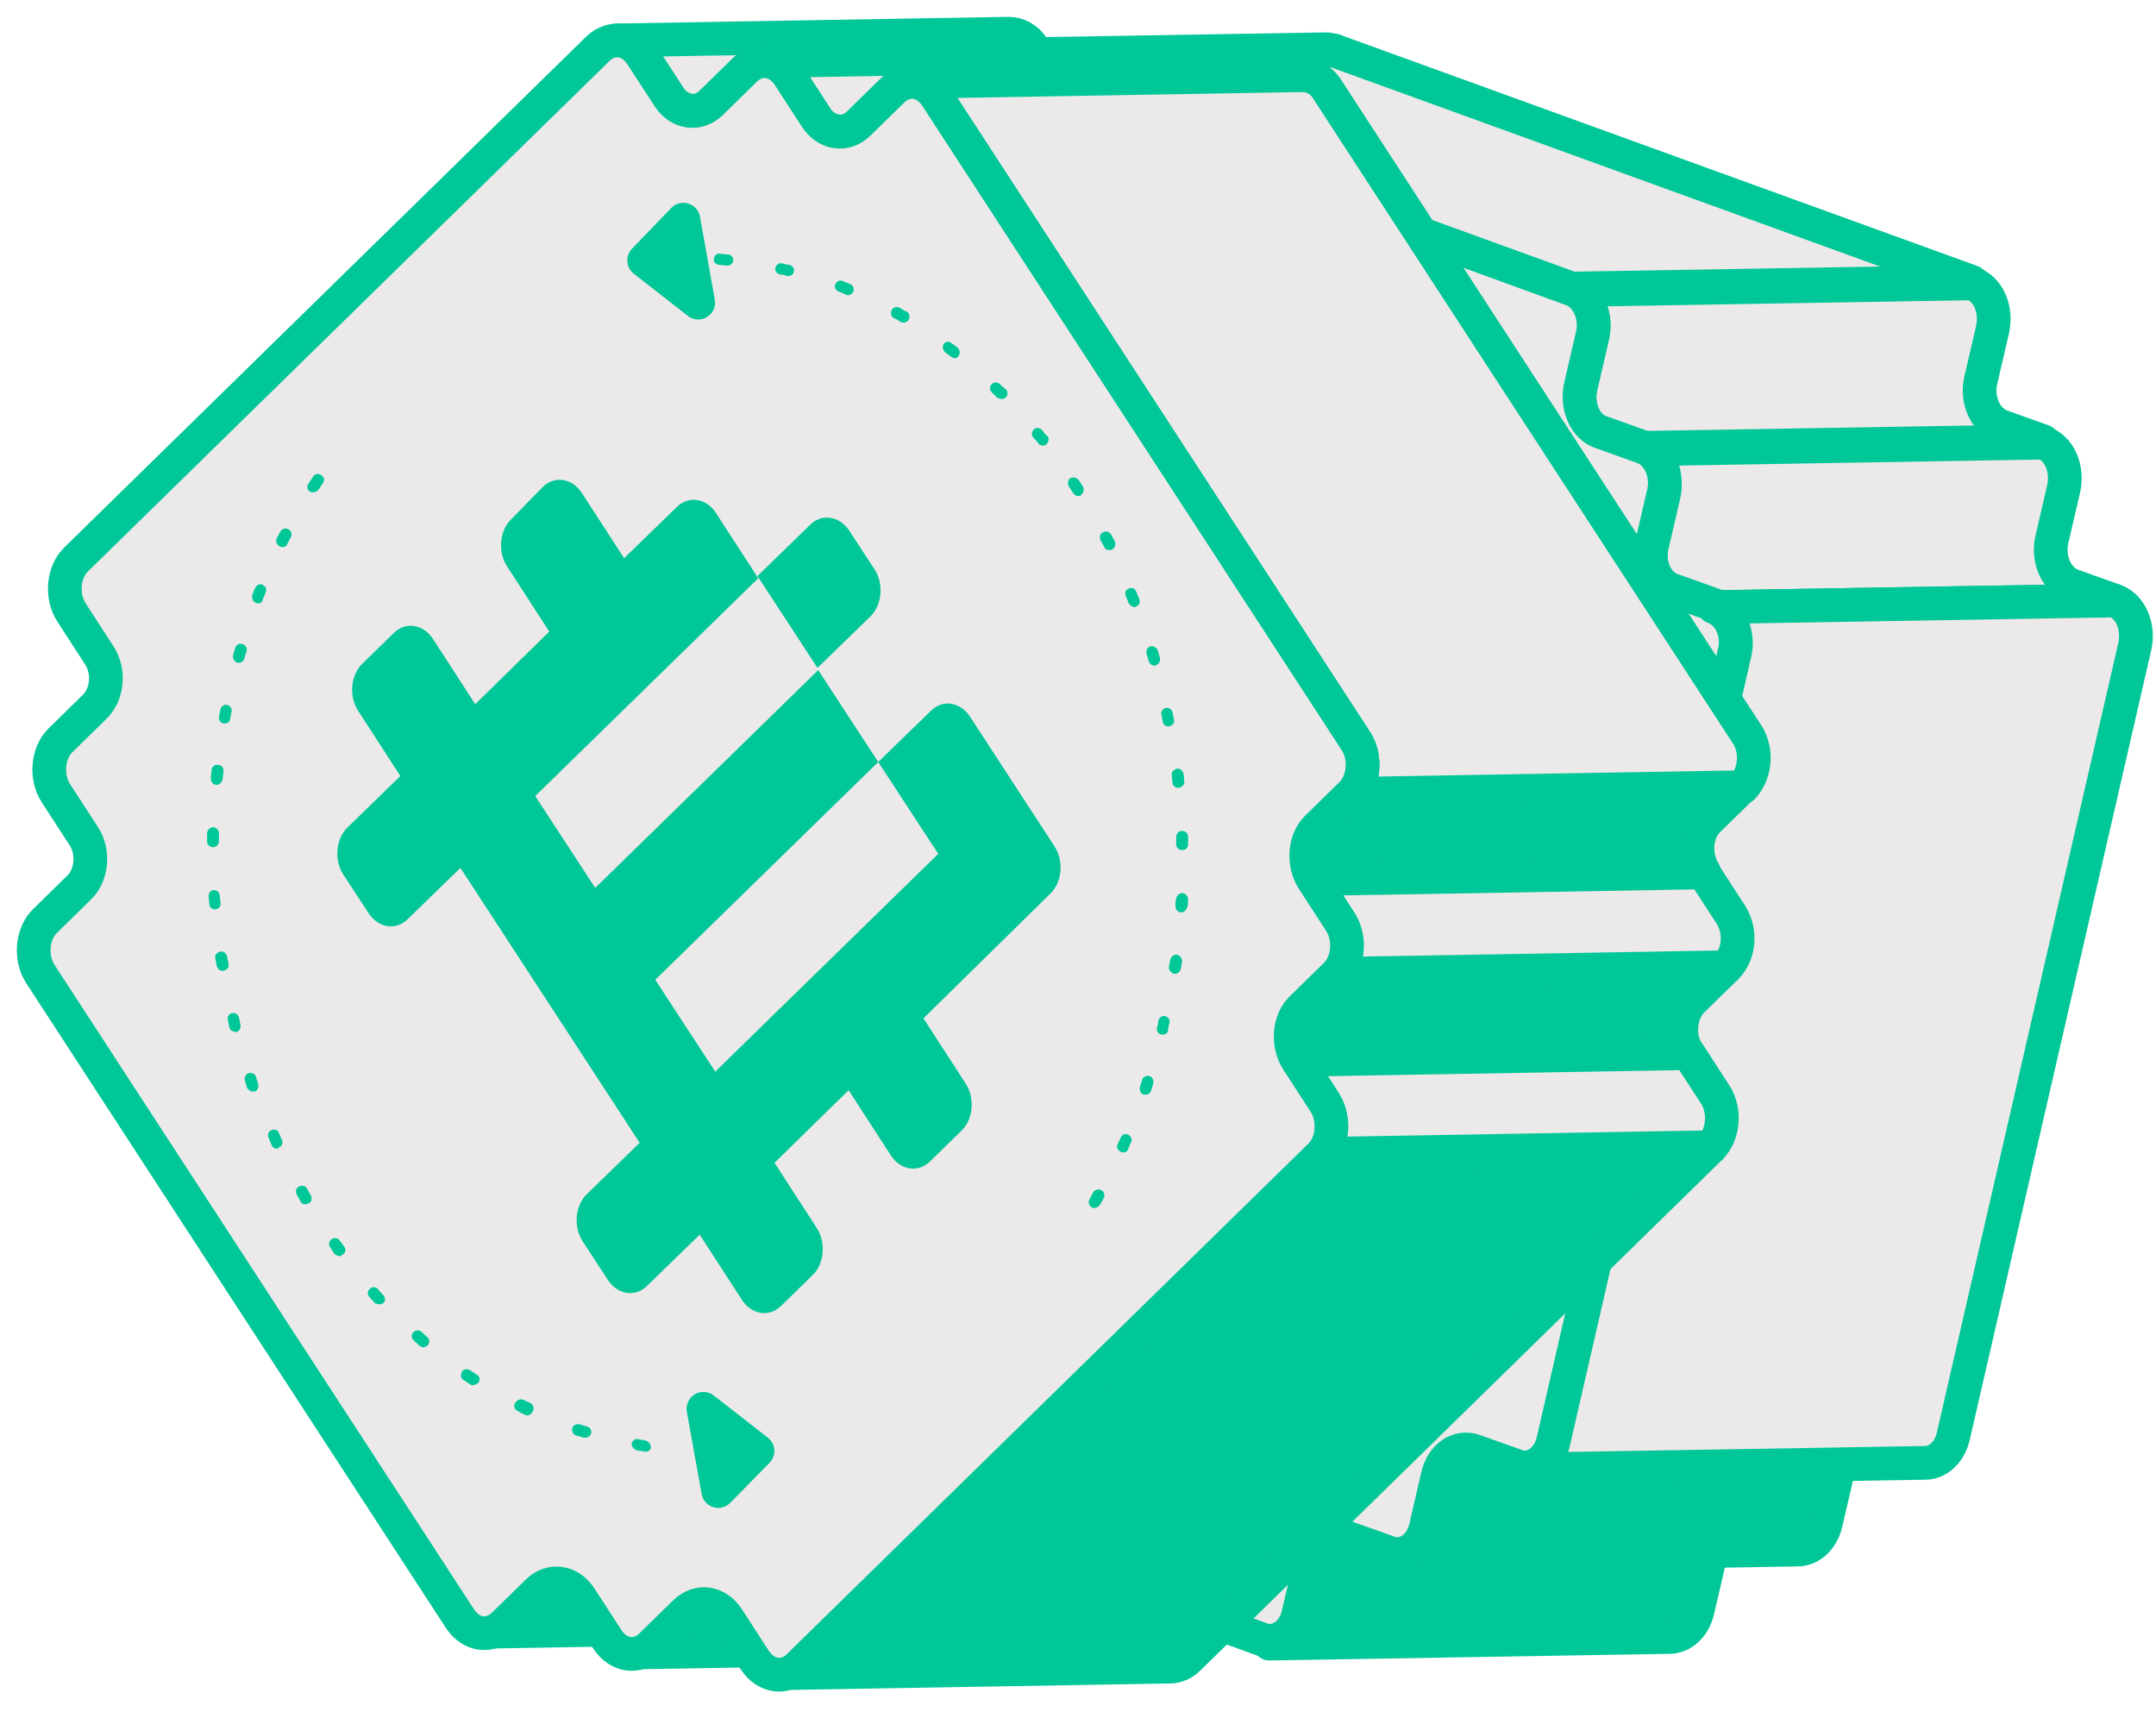 <svg width="64" height="51" viewBox="0 0 64 51" fill="none" xmlns="http://www.w3.org/2000/svg">
<path d="M19.916 6.828L31.791 6.63C31.879 6.63 31.967 6.652 32.055 6.674L20.18 6.872C20.092 6.828 19.982 6.828 19.916 6.828Z" fill="#EBE9E9" stroke="#00C797" stroke-linecap="round" stroke-linejoin="round"/>
<path d="M20.177 6.872L32.03 6.652L33.262 7.114L21.408 7.311L20.177 6.872Z" fill="#EBE9E9" stroke="#00C797" stroke-linecap="round" stroke-linejoin="round"/>
<path d="M33.528 7.158L21.653 7.356C21.565 7.356 21.477 7.334 21.389 7.312L33.264 7.114C33.352 7.136 33.44 7.158 33.528 7.158Z" fill="#EBE9E9" stroke="#00C797" stroke-linecap="round" stroke-linejoin="round"/>
<path d="M23.699 4.233L35.575 4.035C35.663 4.035 35.751 4.057 35.839 4.079L23.963 4.277C23.875 4.255 23.787 4.233 23.699 4.233Z" fill="#EBE9E9" stroke="#00C797" stroke-linecap="round" stroke-linejoin="round"/>
<path d="M23.964 4.277L35.84 4.079L37.071 4.519L25.196 4.738L23.964 4.277Z" fill="#EBE9E9" stroke="#00C797" stroke-linecap="round" stroke-linejoin="round"/>
<path d="M37.334 4.562L25.459 4.76C25.37 4.76 25.282 4.738 25.195 4.716L37.07 4.519C37.158 4.562 37.246 4.562 37.334 4.562Z" fill="#EBE9E9" stroke="#00C797" stroke-linecap="round" stroke-linejoin="round"/>
<path d="M27.48 1.66L39.355 1.462C39.443 1.462 39.531 1.484 39.619 1.506L27.743 1.704C27.655 1.66 27.567 1.66 27.48 1.66Z" fill="#EBE9E9" stroke="#00C797" stroke-linecap="round" stroke-linejoin="round"/>
<path d="M39.706 45.687C39.332 45.687 38.98 45.995 38.87 46.479L38.518 47.996C38.408 48.48 38.056 48.788 37.683 48.788L49.558 48.59C49.932 48.59 50.284 48.282 50.394 47.798L50.746 46.281C50.856 45.797 51.208 45.489 51.581 45.489L39.706 45.687Z" fill="#00C797" stroke="#00C797" stroke-linecap="round" stroke-linejoin="round"/>
<path d="M43.512 43.092C43.138 43.092 42.786 43.4 42.676 43.884L42.324 45.401C42.214 45.885 41.862 46.193 41.489 46.193L53.364 45.995C53.738 45.995 54.09 45.687 54.2 45.203L54.552 43.686C54.662 43.202 55.014 42.894 55.387 42.894L43.512 43.092Z" fill="#00C797" stroke="#00C797" stroke-linecap="round" stroke-linejoin="round"/>
<path d="M32.275 7.597L44.151 7.399C45.536 7.378 46.944 7.597 48.351 8.103C55.894 10.852 60.271 20.639 58.115 29.985C56.356 37.594 50.836 42.564 44.766 42.674L32.891 42.872C38.961 42.762 44.48 37.792 46.24 30.183C48.395 20.837 44.019 11.028 36.475 8.301C35.068 7.795 33.66 7.553 32.275 7.597Z" fill="#EBE9E9" stroke="#00C797" stroke-linecap="round" stroke-linejoin="round"/>
<path d="M27.744 1.704L39.619 1.506L58.532 8.367L46.657 8.565L27.744 1.704Z" fill="#EBE9E9" stroke="#00C797" stroke-linecap="round" stroke-linejoin="round"/>
<path d="M60.645 13.096L59.414 12.656C58.93 12.48 58.666 11.864 58.798 11.292L59.15 9.775C59.282 9.181 59.018 8.565 58.534 8.411L46.658 8.609C47.142 8.785 47.406 9.401 47.274 9.973L46.922 11.49C46.79 12.084 47.054 12.7 47.538 12.854L48.77 13.293L60.645 13.096Z" fill="#EBE9E9" stroke="#00C797" stroke-linecap="round" stroke-linejoin="round"/>
<path d="M62.756 17.823L61.524 17.384C61.04 17.208 60.776 16.592 60.908 16.02L61.26 14.503C61.392 13.909 61.128 13.293 60.645 13.139L48.769 13.337C49.253 13.513 49.517 14.129 49.385 14.701L49.033 16.218C48.901 16.812 49.165 17.428 49.649 17.582L50.88 18.021L62.756 17.823Z" fill="#EBE9E9" stroke="#00C797" stroke-linecap="round" stroke-linejoin="round"/>
<path d="M26.645 2.452C26.777 1.858 27.283 1.528 27.745 1.704L46.657 8.587C47.141 8.763 47.405 9.379 47.273 9.951L46.921 11.468C46.789 12.062 47.053 12.678 47.537 12.832L48.769 13.272C49.253 13.447 49.517 14.063 49.385 14.635L49.033 16.152C48.901 16.746 49.165 17.362 49.648 17.516L50.88 17.956C51.364 18.132 51.628 18.748 51.496 19.319L46.108 42.763C45.976 43.356 45.47 43.686 45.008 43.51L43.777 43.071C43.293 42.895 42.809 43.224 42.677 43.818L42.325 45.336C42.193 45.929 41.687 46.259 41.226 46.083L39.994 45.644C39.51 45.468 39.026 45.797 38.894 46.391L38.543 47.909C38.411 48.502 37.905 48.832 37.443 48.656L18.53 41.773C18.046 41.597 17.782 40.981 17.914 40.41L18.266 38.892C18.398 38.298 18.134 37.682 17.65 37.529L16.419 37.089C15.935 36.913 15.671 36.297 15.803 35.725L16.155 34.208C16.287 33.614 16.023 32.998 15.539 32.844L14.308 32.404C13.824 32.228 13.56 31.613 13.692 31.041L19.08 7.598C19.212 7.004 19.696 6.674 20.179 6.85L21.411 7.29C21.895 7.466 22.379 7.114 22.511 6.542L22.862 5.025C22.994 4.431 23.5 4.101 23.962 4.277L25.194 4.717C25.677 4.893 26.161 4.541 26.293 3.969L26.645 2.452Z" fill="#EBE9E9" stroke="#00C797" stroke-linecap="round" stroke-linejoin="round"/>
<path d="M63.371 19.187C63.503 18.594 63.239 17.978 62.756 17.824L50.88 18.022C51.364 18.198 51.628 18.814 51.496 19.385L46.108 42.828C45.998 43.312 45.646 43.62 45.272 43.62L57.148 43.422C57.522 43.422 57.873 43.114 57.983 42.631L63.371 19.187Z" fill="#EBE9E9" stroke="#00C797" stroke-linecap="round" stroke-linejoin="round"/>
<path d="M16.502 46.963C16.304 46.963 16.106 47.051 15.952 47.205L14.94 48.194C14.786 48.348 14.588 48.436 14.39 48.436L26.002 48.238C26.2 48.238 26.398 48.15 26.552 47.996L27.564 47.007C27.717 46.853 27.915 46.765 28.113 46.765L16.502 46.963Z" fill="#00C797" stroke="#00C797" stroke-linecap="round" stroke-linejoin="round"/>
<path d="M20.856 47.579C20.658 47.579 20.46 47.667 20.306 47.821L19.294 48.81C19.14 48.964 18.942 49.052 18.744 49.052L30.356 48.854C30.554 48.854 30.752 48.767 30.906 48.612L31.918 47.623C32.071 47.469 32.269 47.381 32.467 47.381L20.856 47.579Z" fill="#00C797" stroke="#00C797" stroke-linecap="round" stroke-linejoin="round"/>
<path d="M31.476 2.671L30.662 1.418C30.486 1.132 30.201 1 29.937 1L18.325 1.198C18.589 1.198 18.875 1.33 19.051 1.616L19.864 2.869C20.04 3.155 20.326 3.287 20.59 3.287L32.202 3.089C31.938 3.089 31.652 2.935 31.476 2.671Z" fill="#EBE9E9" stroke="#00C797" stroke-linecap="round" stroke-linejoin="round"/>
<path d="M35.834 3.287L35.02 2.033C34.844 1.747 34.558 1.616 34.294 1.616L22.683 1.813C22.946 1.813 23.21 1.945 23.408 2.231L24.222 3.485C24.398 3.771 24.684 3.903 24.948 3.903L36.559 3.705C36.295 3.705 36.032 3.551 35.834 3.287Z" fill="#EBE9E9" stroke="#00C797" stroke-linecap="round" stroke-linejoin="round"/>
<path d="M39.175 34.252L23.67 49.426C23.517 49.58 23.319 49.668 23.121 49.668L34.732 49.47C34.93 49.47 35.128 49.382 35.282 49.228L50.786 34.054L39.175 34.252Z" fill="#00C797" stroke="#00C797" stroke-linecap="round" stroke-linejoin="round"/>
<path d="M39.11 24.531L40.121 23.541L51.733 23.343L50.721 24.333C50.326 24.707 50.282 25.411 50.59 25.895L38.978 26.093C38.648 25.609 38.714 24.927 39.11 24.531Z" fill="#00C797" stroke="#00C797" stroke-linecap="round" stroke-linejoin="round"/>
<path d="M50.918 32.492L50.105 31.239L38.493 31.436L39.306 32.69C39.614 33.174 39.548 33.878 39.175 34.252L50.786 34.053C51.16 33.68 51.226 32.976 50.918 32.492Z" fill="#EBE9E9" stroke="#00C797" stroke-linecap="round" stroke-linejoin="round"/>
<path d="M51.247 28.71L39.635 28.908L38.624 29.897C38.228 30.271 38.184 30.975 38.492 31.459L50.103 31.261C49.795 30.777 49.861 30.073 50.235 29.699L51.247 28.71Z" fill="#00C797" stroke="#00C797" stroke-linecap="round" stroke-linejoin="round"/>
<path d="M51.379 27.148L50.565 25.895L38.954 26.093L39.767 27.346C40.075 27.83 40.009 28.534 39.636 28.908L51.247 28.71C51.643 28.314 51.687 27.632 51.379 27.148Z" fill="#EBE9E9" stroke="#00C797" stroke-linecap="round" stroke-linejoin="round"/>
<path d="M51.866 21.804L39.396 2.649C39.22 2.364 38.934 2.232 38.671 2.232L27.059 2.43C27.323 2.43 27.587 2.561 27.785 2.847L40.254 22.002C40.562 22.486 40.496 23.19 40.122 23.564L51.734 23.366C52.108 22.97 52.174 22.288 51.866 21.804Z" fill="#EBE9E9" stroke="#00C797" stroke-linecap="round" stroke-linejoin="round"/>
<path d="M26.508 2.671C26.904 2.297 27.453 2.363 27.783 2.847L40.252 22.002C40.56 22.486 40.494 23.189 40.12 23.563L39.109 24.553C38.713 24.927 38.669 25.631 38.977 26.114L39.791 27.368C40.099 27.852 40.033 28.556 39.659 28.929L38.647 29.919C38.251 30.293 38.207 30.997 38.515 31.48L39.329 32.734C39.637 33.218 39.571 33.922 39.197 34.295L23.693 49.47C23.297 49.844 22.747 49.778 22.417 49.294L21.603 48.04C21.296 47.556 20.724 47.468 20.328 47.864L19.316 48.854C18.92 49.228 18.371 49.162 18.041 48.678L17.227 47.425C16.919 46.941 16.347 46.853 15.952 47.249L14.94 48.238C14.544 48.612 13.994 48.546 13.664 48.062L1.195 28.907C0.887 28.424 0.953 27.72 1.327 27.346L2.339 26.356C2.734 25.983 2.8 25.279 2.471 24.795L1.657 23.541C1.349 23.058 1.415 22.354 1.789 21.98L2.8 20.99C3.196 20.616 3.262 19.913 2.932 19.429L2.119 18.175C1.811 17.692 1.877 16.988 2.251 16.614L17.755 1.44C18.151 1.066 18.701 1.132 19.03 1.616L19.844 2.869C20.152 3.353 20.724 3.441 21.12 3.045L22.131 2.055C22.527 1.682 23.077 1.748 23.407 2.231L24.221 3.485C24.528 3.969 25.1 4.057 25.496 3.661L26.508 2.671Z" fill="#EBE9E9" stroke="#00C797" stroke-linecap="round" stroke-linejoin="round"/>
<path d="M24.046 15.58C24.398 15.228 24.926 15.316 25.212 15.756L25.96 16.9C26.246 17.339 26.18 17.977 25.828 18.307L24.266 19.824L22.485 17.098L24.046 15.58Z" fill="#00C797"/>
<path d="M16.108 14.459C16.46 14.107 16.988 14.195 17.273 14.635L18.527 16.57L20.088 15.052C20.44 14.7 20.968 14.789 21.254 15.228L22.508 17.164L15.888 23.629L17.669 26.356L24.289 19.891L26.07 22.618L19.451 29.083L21.232 31.81L27.852 25.345L26.07 22.618L27.632 21.1C27.983 20.748 28.511 20.836 28.797 21.276L31.304 25.125C31.59 25.564 31.524 26.202 31.172 26.532L27.412 30.227L28.665 32.162C28.951 32.602 28.885 33.24 28.533 33.569L27.61 34.471C27.258 34.823 26.73 34.735 26.444 34.295L25.191 32.36L22.991 34.515L24.245 36.45C24.531 36.89 24.465 37.528 24.113 37.858L23.189 38.76C22.837 39.111 22.31 39.023 22.024 38.584L20.77 36.648L19.209 38.166C18.857 38.518 18.329 38.43 18.043 37.99L17.296 36.846C17.01 36.407 17.076 35.769 17.427 35.439L18.989 33.921L13.667 25.762L12.105 27.28C11.754 27.632 11.226 27.544 10.94 27.104L10.192 25.96C9.906 25.52 9.972 24.883 10.324 24.553L11.886 23.035L10.632 21.1C10.346 20.66 10.412 20.023 10.764 19.693L11.688 18.791C12.039 18.439 12.567 18.527 12.853 18.967L14.107 20.902L16.306 18.747L15.052 16.812C14.766 16.372 14.832 15.734 15.184 15.404L16.108 14.459Z" fill="#00C797"/>
<path d="M21.014 43.202C20.948 43.202 20.86 43.202 20.773 43.202C20.684 43.202 20.597 43.114 20.597 43.026C20.597 42.938 20.663 42.85 20.773 42.85C20.838 42.85 20.926 42.85 20.992 42.85C21.08 42.85 21.168 42.916 21.168 43.026C21.19 43.136 21.102 43.202 21.014 43.202ZM19.167 43.092C19.079 43.07 18.991 43.07 18.903 43.048C18.815 43.026 18.749 42.938 18.749 42.85C18.771 42.762 18.859 42.696 18.947 42.718C19.013 42.74 19.101 42.74 19.167 42.762C19.255 42.784 19.321 42.872 19.321 42.96C19.321 43.026 19.255 43.092 19.167 43.092ZM17.364 42.674C17.342 42.674 17.32 42.674 17.32 42.674C17.254 42.652 17.166 42.63 17.1 42.608C17.012 42.586 16.968 42.476 16.99 42.388C17.012 42.3 17.122 42.256 17.21 42.278C17.276 42.3 17.364 42.322 17.43 42.344C17.518 42.366 17.584 42.476 17.54 42.564C17.518 42.63 17.452 42.674 17.364 42.674ZM15.648 42.014C15.626 42.014 15.604 42.014 15.582 41.992C15.517 41.97 15.45 41.926 15.363 41.882C15.275 41.838 15.231 41.728 15.297 41.641C15.341 41.553 15.45 41.508 15.539 41.553C15.604 41.575 15.67 41.618 15.736 41.641C15.824 41.684 15.868 41.794 15.824 41.882C15.78 41.97 15.714 42.014 15.648 42.014ZM14.043 41.113C13.999 41.113 13.977 41.113 13.955 41.091C13.889 41.047 13.823 41.003 13.757 40.959C13.669 40.915 13.669 40.805 13.713 40.717C13.757 40.629 13.867 40.629 13.955 40.673C14.021 40.717 14.087 40.761 14.153 40.805C14.241 40.849 14.263 40.959 14.197 41.047C14.153 41.069 14.109 41.113 14.043 41.113ZM12.57 39.991C12.526 39.991 12.482 39.969 12.46 39.947C12.394 39.903 12.35 39.837 12.284 39.793C12.218 39.727 12.196 39.617 12.262 39.551C12.328 39.485 12.438 39.463 12.504 39.529C12.57 39.573 12.614 39.639 12.68 39.683C12.745 39.749 12.768 39.859 12.701 39.925C12.658 39.969 12.614 39.991 12.57 39.991ZM11.25 38.716C11.206 38.716 11.162 38.694 11.118 38.672C11.074 38.606 11.008 38.562 10.964 38.496C10.898 38.43 10.898 38.32 10.986 38.254C11.052 38.188 11.162 38.188 11.228 38.276C11.272 38.342 11.338 38.386 11.382 38.452C11.448 38.518 11.448 38.628 11.36 38.694C11.338 38.694 11.294 38.716 11.25 38.716ZM10.085 37.286C10.04 37.286 9.975 37.264 9.931 37.22L9.799 37.022C9.755 36.934 9.755 36.846 9.843 36.78C9.931 36.736 10.018 36.736 10.085 36.824L10.216 37C10.282 37.088 10.26 37.176 10.172 37.242C10.15 37.264 10.107 37.286 10.085 37.286ZM9.073 35.747C9.007 35.747 8.941 35.725 8.919 35.659L8.809 35.461C8.765 35.373 8.787 35.263 8.875 35.219C8.963 35.175 9.073 35.197 9.117 35.285L9.227 35.483C9.271 35.571 9.249 35.681 9.161 35.725C9.117 35.725 9.095 35.747 9.073 35.747ZM8.215 34.097C8.149 34.097 8.083 34.053 8.061 33.987L7.973 33.767C7.929 33.679 7.973 33.569 8.061 33.547C8.149 33.504 8.259 33.547 8.281 33.635L8.369 33.833C8.413 33.921 8.369 34.031 8.281 34.053C8.259 34.097 8.237 34.097 8.215 34.097ZM7.511 32.404C7.445 32.404 7.38 32.36 7.336 32.294L7.27 32.074C7.248 31.986 7.292 31.876 7.38 31.854C7.467 31.832 7.577 31.876 7.599 31.964L7.665 32.184C7.687 32.272 7.643 32.382 7.555 32.404C7.555 32.382 7.533 32.382 7.511 32.404ZM6.984 30.623C6.896 30.623 6.83 30.579 6.808 30.491L6.764 30.271C6.742 30.183 6.808 30.073 6.896 30.073C6.984 30.051 7.072 30.117 7.094 30.205L7.138 30.425C7.16 30.513 7.094 30.623 7.006 30.645C7.006 30.623 7.006 30.623 6.984 30.623ZM6.61 28.819C6.522 28.819 6.456 28.753 6.434 28.665L6.39 28.445C6.368 28.357 6.434 28.269 6.544 28.247C6.632 28.226 6.72 28.291 6.742 28.401L6.786 28.621C6.808 28.709 6.742 28.797 6.61 28.819C6.632 28.819 6.632 28.819 6.61 28.819ZM6.39 26.994C6.302 26.994 6.214 26.928 6.214 26.84L6.192 26.598C6.192 26.51 6.258 26.422 6.346 26.422C6.434 26.422 6.522 26.488 6.522 26.576L6.544 26.796C6.566 26.906 6.5 26.972 6.39 26.994ZM6.324 25.147C6.214 25.147 6.148 25.059 6.148 24.971V24.729C6.148 24.641 6.236 24.553 6.324 24.553C6.412 24.553 6.5 24.641 6.5 24.729V24.949C6.5 25.059 6.434 25.147 6.324 25.147ZM6.434 23.299C6.324 23.299 6.258 23.211 6.258 23.101L6.28 22.86C6.28 22.771 6.368 22.683 6.478 22.706C6.566 22.706 6.654 22.794 6.632 22.903L6.61 23.123C6.588 23.233 6.5 23.299 6.434 23.299ZM6.676 21.474C6.654 21.474 6.654 21.474 6.632 21.474C6.544 21.452 6.478 21.364 6.5 21.276L6.544 21.056C6.566 20.968 6.654 20.902 6.742 20.924C6.83 20.946 6.896 21.034 6.874 21.122L6.83 21.342C6.83 21.408 6.764 21.474 6.676 21.474ZM7.094 19.671C7.072 19.671 7.05 19.671 7.05 19.671C6.962 19.649 6.896 19.539 6.918 19.451C6.94 19.385 6.962 19.297 6.984 19.231C7.006 19.143 7.116 19.077 7.204 19.121C7.292 19.143 7.358 19.253 7.314 19.341C7.292 19.407 7.27 19.495 7.248 19.561C7.226 19.627 7.16 19.671 7.094 19.671ZM7.665 17.911C7.643 17.911 7.621 17.911 7.599 17.889C7.511 17.867 7.467 17.757 7.489 17.669C7.511 17.603 7.533 17.515 7.577 17.45C7.621 17.361 7.709 17.317 7.797 17.361C7.885 17.405 7.929 17.494 7.885 17.581C7.863 17.647 7.841 17.713 7.797 17.801C7.797 17.867 7.731 17.911 7.665 17.911ZM8.391 16.24C8.369 16.24 8.347 16.24 8.303 16.218C8.215 16.174 8.171 16.064 8.215 15.976C8.259 15.91 8.281 15.844 8.325 15.778C8.369 15.69 8.479 15.668 8.567 15.712C8.655 15.756 8.677 15.866 8.633 15.954C8.589 16.02 8.567 16.086 8.523 16.152C8.523 16.196 8.457 16.24 8.391 16.24ZM9.293 14.613C9.249 14.613 9.227 14.613 9.205 14.591C9.117 14.547 9.095 14.437 9.161 14.349C9.205 14.283 9.249 14.217 9.293 14.151C9.337 14.063 9.447 14.041 9.535 14.107C9.623 14.151 9.645 14.261 9.579 14.349C9.535 14.415 9.491 14.481 9.447 14.546C9.403 14.591 9.359 14.613 9.293 14.613Z" fill="#00C797"/>
<path d="M32.496 35.857C32.474 35.857 32.43 35.857 32.408 35.835C32.32 35.791 32.298 35.681 32.342 35.593C32.386 35.527 32.408 35.461 32.452 35.395C32.496 35.307 32.606 35.285 32.694 35.329C32.782 35.373 32.804 35.483 32.76 35.571C32.716 35.637 32.694 35.703 32.65 35.769C32.606 35.813 32.54 35.857 32.496 35.857ZM33.332 34.207C33.31 34.207 33.288 34.207 33.266 34.185C33.178 34.141 33.134 34.053 33.178 33.965C33.2 33.899 33.244 33.833 33.266 33.767C33.31 33.679 33.398 33.635 33.486 33.679C33.574 33.723 33.618 33.811 33.574 33.899C33.552 33.965 33.508 34.031 33.486 34.119C33.464 34.185 33.398 34.207 33.332 34.207ZM34.013 32.492C33.991 32.492 33.969 32.492 33.947 32.492C33.859 32.47 33.816 32.36 33.837 32.272L33.903 32.052C33.925 31.964 34.035 31.92 34.123 31.942C34.211 31.964 34.255 32.074 34.233 32.162L34.167 32.382C34.145 32.448 34.079 32.492 34.013 32.492ZM34.519 30.71C34.497 30.71 34.497 30.71 34.475 30.71C34.387 30.689 34.321 30.601 34.343 30.513C34.365 30.447 34.387 30.359 34.387 30.293C34.409 30.205 34.497 30.139 34.585 30.161C34.673 30.183 34.739 30.271 34.717 30.359C34.695 30.425 34.673 30.513 34.673 30.579C34.673 30.667 34.585 30.71 34.519 30.71ZM34.871 28.907C34.761 28.885 34.695 28.797 34.695 28.709C34.717 28.643 34.717 28.555 34.739 28.489C34.761 28.401 34.827 28.335 34.937 28.335C35.025 28.358 35.091 28.445 35.091 28.533C35.069 28.621 35.069 28.687 35.047 28.775C35.025 28.841 34.959 28.907 34.871 28.907ZM35.069 27.082C34.959 27.082 34.893 26.994 34.893 26.906C34.893 26.818 34.893 26.752 34.915 26.686C34.915 26.598 35.003 26.51 35.091 26.51C35.179 26.51 35.267 26.598 35.267 26.686C35.267 26.774 35.267 26.84 35.245 26.928C35.223 26.994 35.157 27.082 35.069 27.082ZM35.091 25.235C35.003 25.235 34.915 25.169 34.915 25.059C34.915 24.971 34.915 24.905 34.915 24.839C34.915 24.751 34.981 24.663 35.091 24.663C35.179 24.663 35.267 24.729 35.267 24.839C35.267 24.927 35.267 24.993 35.267 25.081C35.267 25.147 35.201 25.235 35.091 25.235ZM34.981 23.387C34.893 23.387 34.805 23.321 34.805 23.233L34.783 23.013C34.761 22.925 34.849 22.837 34.937 22.816C35.025 22.794 35.113 22.881 35.135 22.969L35.157 23.211C35.157 23.299 35.091 23.365 34.981 23.387ZM34.695 21.562C34.607 21.562 34.541 21.518 34.519 21.43L34.475 21.21C34.453 21.122 34.519 21.034 34.607 21.012C34.695 20.99 34.783 21.056 34.805 21.144L34.849 21.364C34.871 21.452 34.805 21.54 34.695 21.562C34.717 21.562 34.717 21.562 34.695 21.562ZM34.277 19.759C34.211 19.759 34.123 19.715 34.101 19.627L34.035 19.407C34.013 19.319 34.057 19.209 34.145 19.187C34.233 19.165 34.321 19.209 34.365 19.297L34.431 19.517C34.453 19.605 34.409 19.715 34.321 19.737C34.299 19.759 34.277 19.759 34.277 19.759ZM33.684 18.021C33.618 18.021 33.552 17.977 33.508 17.911L33.42 17.691C33.376 17.603 33.42 17.494 33.508 17.471C33.596 17.427 33.706 17.471 33.727 17.559C33.749 17.625 33.794 17.691 33.816 17.779C33.859 17.867 33.816 17.977 33.727 17.999C33.727 18.021 33.706 18.021 33.684 18.021ZM32.936 16.328C32.87 16.328 32.804 16.306 32.782 16.24C32.738 16.174 32.716 16.108 32.672 16.042C32.628 15.954 32.65 15.844 32.738 15.8C32.826 15.756 32.936 15.778 32.98 15.866C33.024 15.932 33.046 15.998 33.09 16.064C33.134 16.152 33.09 16.262 33.024 16.306C32.98 16.328 32.958 16.328 32.936 16.328ZM32.012 14.723C31.946 14.723 31.902 14.7 31.858 14.635C31.814 14.569 31.77 14.503 31.726 14.437C31.682 14.349 31.704 14.239 31.77 14.195C31.858 14.151 31.946 14.173 32.012 14.239C32.056 14.305 32.1 14.371 32.144 14.437C32.188 14.525 32.166 14.634 32.1 14.678C32.078 14.723 32.056 14.723 32.012 14.723ZM30.956 13.227C30.913 13.227 30.847 13.205 30.825 13.161C30.781 13.095 30.737 13.051 30.671 12.985C30.605 12.919 30.627 12.809 30.693 12.743C30.759 12.677 30.869 12.699 30.934 12.765C30.979 12.831 31.023 12.897 31.088 12.941C31.154 13.007 31.133 13.117 31.067 13.183C31.023 13.227 30.979 13.227 30.956 13.227ZM29.725 11.842C29.681 11.842 29.637 11.82 29.593 11.798C29.549 11.754 29.483 11.688 29.439 11.644C29.373 11.578 29.373 11.468 29.439 11.402C29.505 11.336 29.615 11.336 29.681 11.402C29.725 11.446 29.791 11.512 29.857 11.556C29.923 11.622 29.923 11.732 29.857 11.798C29.813 11.842 29.769 11.842 29.725 11.842ZM28.34 10.632C28.296 10.632 28.273 10.61 28.23 10.588C28.164 10.544 28.12 10.5 28.054 10.456C27.988 10.39 27.966 10.28 28.01 10.214C28.076 10.126 28.186 10.126 28.252 10.192C28.317 10.236 28.384 10.28 28.427 10.324C28.494 10.39 28.515 10.5 28.45 10.566C28.427 10.61 28.384 10.632 28.34 10.632ZM26.822 9.576C26.8 9.576 26.756 9.576 26.734 9.554C26.668 9.51 26.602 9.466 26.536 9.444C26.448 9.4 26.426 9.291 26.47 9.203C26.514 9.115 26.624 9.093 26.712 9.137C26.778 9.181 26.844 9.225 26.91 9.247C26.998 9.291 27.02 9.4 26.976 9.488C26.932 9.554 26.866 9.576 26.822 9.576ZM25.173 8.763C25.151 8.763 25.129 8.763 25.107 8.741C25.041 8.719 24.975 8.675 24.887 8.653C24.799 8.609 24.755 8.521 24.799 8.433C24.843 8.345 24.931 8.301 25.019 8.345C25.085 8.367 25.173 8.411 25.239 8.433C25.327 8.477 25.371 8.565 25.327 8.653C25.305 8.719 25.239 8.763 25.173 8.763ZM23.413 8.191C23.391 8.191 23.391 8.191 23.369 8.191C23.303 8.169 23.215 8.147 23.149 8.147C23.061 8.125 22.995 8.037 23.017 7.949C23.04 7.861 23.128 7.795 23.215 7.817C23.281 7.839 23.369 7.861 23.435 7.861C23.523 7.883 23.589 7.971 23.567 8.059C23.567 8.125 23.479 8.191 23.413 8.191ZM21.588 7.883C21.5 7.883 21.412 7.861 21.346 7.861C21.258 7.861 21.17 7.773 21.192 7.685C21.192 7.597 21.28 7.509 21.368 7.531C21.434 7.531 21.522 7.553 21.61 7.553C21.698 7.553 21.786 7.641 21.764 7.751C21.764 7.817 21.676 7.883 21.588 7.883ZM19.521 7.883C19.433 7.883 19.345 7.817 19.345 7.729C19.345 7.641 19.411 7.553 19.499 7.531C19.565 7.531 19.653 7.509 19.741 7.509C19.829 7.509 19.917 7.575 19.917 7.663C19.917 7.751 19.851 7.839 19.763 7.839C19.675 7.883 19.609 7.883 19.521 7.883Z" fill="#00C797"/>
<path d="M20.286 6.52L19.121 7.729L20.726 8.983L20.286 6.52Z" fill="#00C797" stroke="#00C797" stroke-linecap="round" stroke-linejoin="round"/>
<path d="M21.32 44.258L22.486 43.07L20.881 41.817L21.32 44.258Z" fill="#00C797" stroke="#00C797" stroke-linecap="round" stroke-linejoin="round"/>
</svg>

